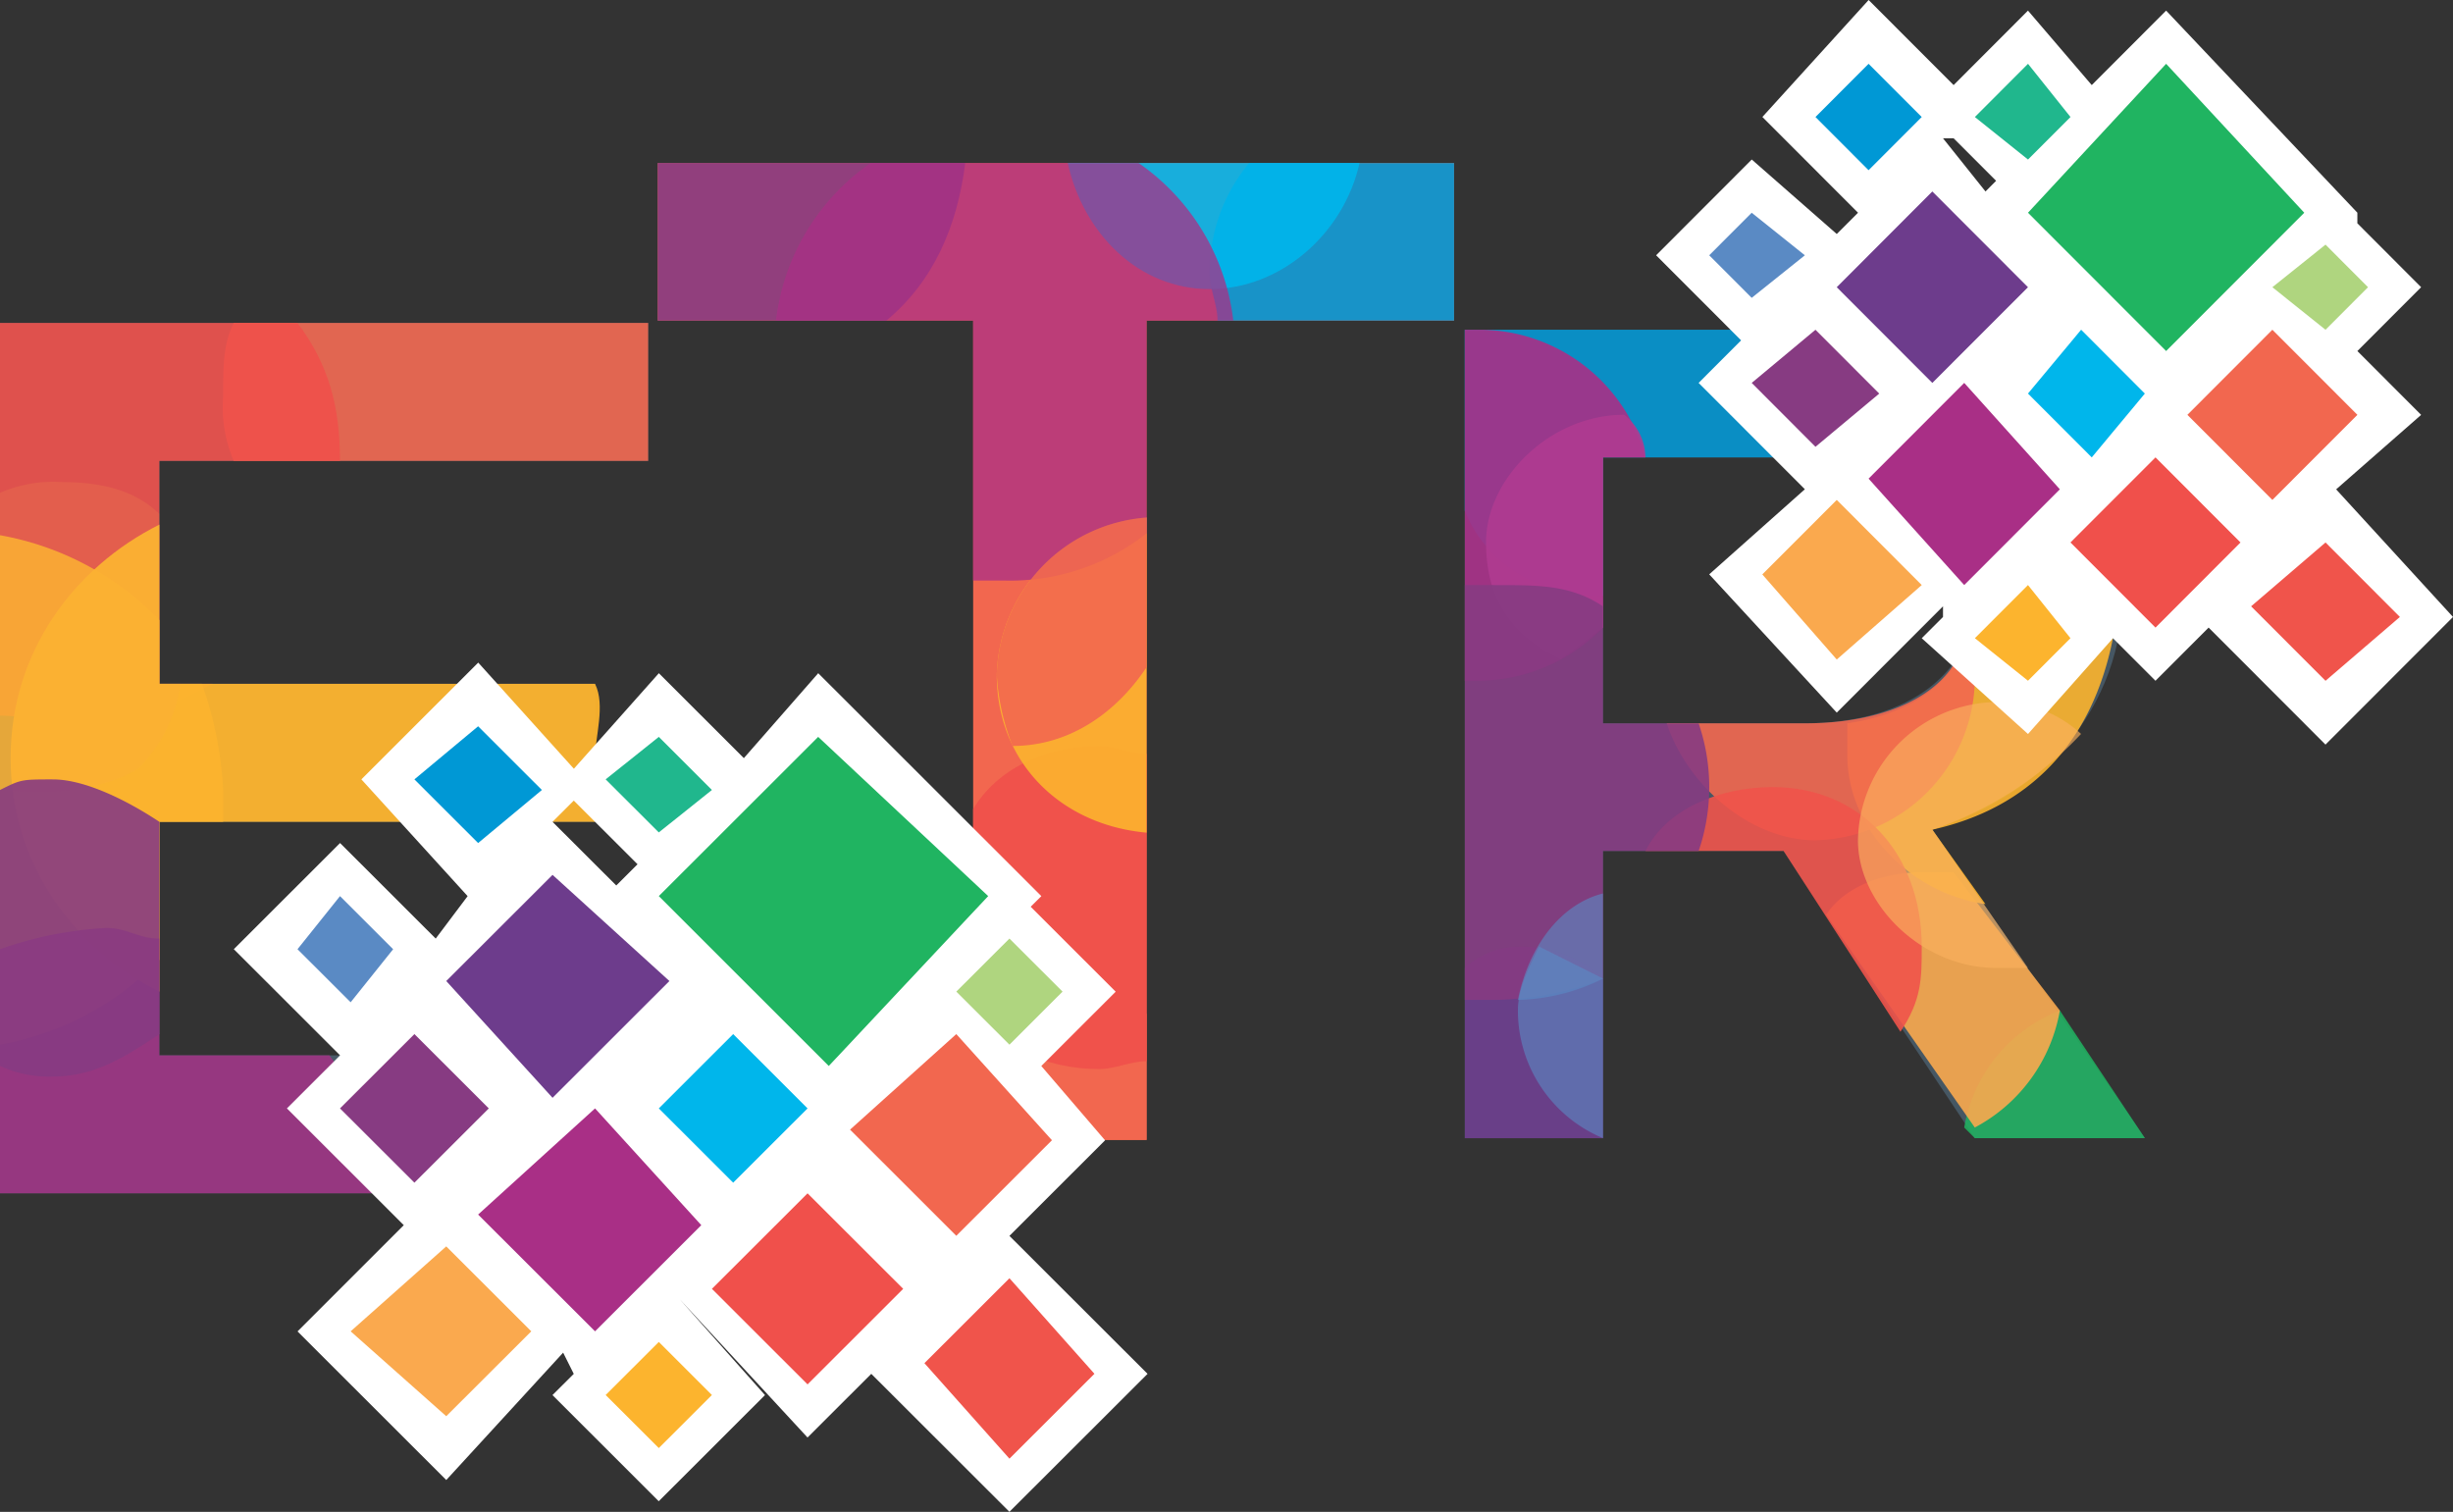 <svg xmlns="http://www.w3.org/2000/svg" width="238.233" height="146.834" viewBox="0 0 238.233 146.834">
  <rect x="0" y="0" width="238.233" height="146.834" fill="#333333" stroke="none"/>
  <g id="Layer_4" transform="translate(-59.29 -76.45)">
    <g id="Group_4" data-name="Group 4" transform="translate(59.29 76.45)">
      <g id="Group_3" data-name="Group 3">
        <path id="Path_7" data-name="Path 7" d="M243.135,125.554H273v-15.3H195.66v15.3h30.631V205.13h16.845Z" transform="translate(-131.78 -94.417)" fill="#f2674f"/>
        <path id="Path_8" data-name="Path 8" d="M261.05,282.425v13.008h16.845V283.189a14.726,14.726,0,0,0-9.191-3.059A12.918,12.918,0,0,0,261.05,282.425Z" transform="translate(-166.54 -184.72)" fill="rgba(242,103,79,0.9)"/>
        <path id="Path_9" data-name="Path 9" d="M261.05,237.248v19.131c2.3,3.827,6.891,6.122,12.254,6.122,1.532,0,3.064-.764,4.6-.764V231.894c-1.532,0-3.064-.764-4.6-.764C267.941,231.125,263.345,233.421,261.05,237.248Z" transform="translate(-166.54 -158.673)" fill="rgba(240,80,75,0.9)"/>
        <path id="Path_10" data-name="Path 10" d="M280.5,214.357V183.75a15.722,15.722,0,0,0-14.549,15.3C265.95,207.471,272.077,213.594,280.5,214.357Z" transform="translate(-169.145 -133.488)" fill="rgba(252,180,46,0.9)"/>
        <path id="Path_11" data-name="Path 11" d="M310.854,125.554h22.972v-15.3H313.917a16.588,16.588,0,0,0-3.827,10.713C310.09,122.49,310.854,124.022,310.854,125.554Z" transform="translate(-192.608 -94.417)" fill="rgba(0,152,213,0.9)"/>
        <path id="Path_12" data-name="Path 12" d="M309,110.25H280.66c1.532,6.886,6.891,12.245,13.786,12.245S307.463,117.136,309,110.25Z" transform="translate(-176.964 -94.417)" fill="rgba(0,182,235,0.9)"/>
        <path id="Path_13" data-name="Path 13" d="M225.522,110.25H195.66v15.3h22.208C222.459,121.726,224.759,116.368,225.522,110.25Z" transform="translate(-131.78 -94.417)" fill="rgba(135,59,130,0.9)"/>
        <path id="Path_14" data-name="Path 14" d="M256.164,125.554h8.422a21.681,21.681,0,0,0-9.191-15.3H229.361a21.712,21.712,0,0,0-9.191,15.3h19.145V150.8h3.064a21.415,21.415,0,0,0,13.786-4.591V125.554Z" transform="translate(-144.809 -94.417)" fill="rgba(169,47,134,0.75)"/>
        <path id="Path_15" data-name="Path 15" d="M280.5,198.29V183.75a15.722,15.722,0,0,0-14.549,15.3,22.253,22.253,0,0,0,1.532,6.886C272.841,205.939,277.436,202.881,280.5,198.29Z" transform="translate(-169.145 -133.488)" fill="rgba(242,103,79,0.9)"/>
        <path id="Path_16" data-name="Path 16" d="M429.028,223.323l-20.639-29.961c10.32-3.1,18.573-11.364,18.573-23.759,0-15.5-11.35-24.794-29.928-24.794H362.98v78.513H376.4v-27.89h17.543l18.573,27.89h16.517Zm-16.507-52.684c0,7.233-6.193,12.395-16.512,12.395H376.4V157.209h19.608C406.328,157.209,412.521,161.341,412.521,170.639Z" transform="translate(-220.723 -112.788)" fill="rgba(73,91,105,0.9)"/>
        <path id="Path_17" data-name="Path 17" d="M362.99,274.8v16.531h13.416v-15.5a11.719,11.719,0,0,0-8.254-3.1A7.866,7.866,0,0,0,362.99,274.8Z" transform="translate(-220.728 -180.787)" fill="rgba(109,60,140,0.9)"/>
        <path id="Path_18" data-name="Path 18" d="M484.073,298.355l-8.254-12.395a14.888,14.888,0,0,0-9.289,11.364l1.031,1.035h16.512Z" transform="translate(-275.767 -187.82)" fill="rgba(32,180,97,0.85)"/>
        <path id="Path_19" data-name="Path 19" d="M460.595,270.72l-10.319-13.43h-3.1c-3.1,0-7.223,1.035-9.289,4.132l14.446,20.662A15.98,15.98,0,0,0,460.595,270.72Z" transform="translate(-260.543 -172.579)" fill="rgba(250,169,78,0.9)"/>
        <path id="Path_20" data-name="Path 20" d="M455.71,229.911l-5.162-7.233c9.289-2.066,15.482-8.263,17.543-18.6a15.764,15.764,0,0,0-10.319-4.132h-3.1c0,7.233-5.162,11.364-12.385,12.395v3.1C442.295,222.678,448.487,228.875,455.71,229.911Z" transform="translate(-262.882 -142.099)" fill="rgba(252,180,46,0.9)"/>
        <path id="Path_21" data-name="Path 21" d="M433.737,208.77c1.031,1.035,1.031,2.066,1.031,4.132a15.88,15.88,0,0,1-15.482,15.5c-6.193,0-12.385-5.167-14.446-11.364h13.416C426.514,217.038,432.707,213.937,433.737,208.77Z" transform="translate(-242.974 -146.788)" fill="rgba(242,103,79,0.9)"/>
        <path id="Path_22" data-name="Path 22" d="M400.44,245.847h13.416l11.35,17.561c2.066-3.1,2.066-5.167,2.066-8.263,0-9.3-6.193-15.5-14.446-15.5C407.663,239.65,402.506,241.716,400.44,245.847Z" transform="translate(-240.636 -163.202)" fill="rgba(240,84,75,0.9)"/>
        <path id="Path_23" data-name="Path 23" d="M391.877,144.82h-28.9v17.566c2.066,5.167,7.223,8.263,13.416,8.263v-13.43h17.543v-3.1A24.538,24.538,0,0,0,391.877,144.82Z" transform="translate(-220.723 -112.794)" fill="rgba(0,152,213,0.85)"/>
        <path id="Path_24" data-name="Path 24" d="M362.99,144.82v34.092h1.031a17.076,17.076,0,0,0,12.385-5.167V157.215h4.127a16.73,16.73,0,0,0-16.512-12.395Z" transform="translate(-220.728 -112.794)" fill="rgba(169,47,134,0.9)"/>
        <path id="Path_25" data-name="Path 25" d="M374.618,186.213l4.127-3.1V166.582h4.127a5.355,5.355,0,0,0-2.066-4.132h0c-7.223,0-13.416,6.2-13.416,12.395S370.486,184.148,374.618,186.213Z" transform="translate(-223.067 -122.165)" fill="rgba(175,59,144,0.9)"/>
        <path id="Path_26" data-name="Path 26" d="M362.99,197.75v40.29h3.1a30.57,30.57,0,0,0,10.319-2.066V223.579h9.289a19.149,19.149,0,0,0,0-12.395h-9.289V199.82c-3.1-2.066-6.193-2.066-10.319-2.066Q364.533,197.748,362.99,197.75Z" transform="translate(-220.728 -140.93)" fill="rgba(135,59,130,0.9)"/>
        <path id="Path_27" data-name="Path 27" d="M374,272.034a19.439,19.439,0,0,0,8.254-2.066V261.7C378.132,262.735,375.035,266.867,374,272.034Z" transform="translate(-226.581 -174.924)" fill="rgba(90,138,196,0.6)"/>
        <path id="Path_28" data-name="Path 28" d="M382.258,291.317v-15.5l-6.193-3.1c-1.031,2.066-2.066,4.132-2.066,6.2A13.42,13.42,0,0,0,382.258,291.317Z" transform="translate(-226.581 -180.782)" fill="rgba(90,138,196,0.6)"/>
        <path id="Path_29" data-name="Path 29" d="M461.012,247.829l-9.289-13.43a34.97,34.97,0,0,0,14.446-9.3,11.719,11.719,0,0,0-8.254-3.1A13.667,13.667,0,0,0,444.5,235.43c0,6.2,6.193,12.395,13.416,12.395C458.946,247.829,459.982,247.829,461.012,247.829Z" transform="translate(-264.057 -153.82)" fill="rgba(251,177,94,0.65)"/>
        <path id="Path_30" data-name="Path 30" d="M470.76,98.143l6.188,6.2-6.193,6.2,6.193,6.2-8.254,7.233,11.35,12.395-12.385,12.395L456.309,137.4l-5.162,5.167-4.127-4.132-8.254,9.3-10.319-9.3,2.066-2.066v-1.035L420.193,145.66l-12.385-13.43,9.289-8.263-10.319-10.329,4.127-4.132-8.254-8.263,9.289-9.3,8.254,7.233,2.066-2.066-9.289-9.3L423.289,76.45l8.254,8.263,7.223-7.233,6.193,7.233,7.223-7.233,18.573,19.627v1.035Zm-35.09-4.132-4.127-4.132h-1.031l4.127,5.167Z" transform="translate(-241.81 -76.45)" fill="#fff"/>
        <path id="Path_31" data-name="Path 31" d="M468.74,94.847,473.9,89.68l4.127,5.167L473.9,98.978Z" transform="translate(-276.942 -83.483)" fill="#20b78d"/>
        <path id="Path_32" data-name="Path 32" d="M435.69,94.847l5.157-5.167,5.162,5.167-5.162,5.167Z" transform="translate(-259.373 -83.483)" fill="#0098d5"/>
        <path id="Path_33" data-name="Path 33" d="M413.66,124.692l4.127-4.132,5.162,4.132-5.162,4.132Z" transform="translate(-247.663 -99.898)" fill="#5a8ac4"/>
        <path id="Path_34" data-name="Path 34" d="M479.75,151.017l5.162-6.2,6.188,6.2-5.157,6.2Z" transform="translate(-282.794 -112.794)" fill="#00b6eb"/>
        <path id="Path_35" data-name="Path 35" d="M422.47,149.982l6.193-5.162,6.193,6.2-6.193,5.167Z" transform="translate(-252.346 -112.794)" fill="#873b82"/>
        <path id="Path_36" data-name="Path 36" d="M440.1,125.448l9.284-9.3,9.289,9.3-9.289,9.294Z" transform="translate(-261.718 -97.553)" fill="#6d3c8c"/>
        <path id="Path_37" data-name="Path 37" d="M446.7,165.138l9.289-9.3,9.289,10.334-9.289,9.3Z" transform="translate(-265.226 -118.651)" fill="#a92f86"/>
        <path id="Path_38" data-name="Path 38" d="M424.67,187.333,431.9,180.1l8.254,8.268L431.9,195.6Z" transform="translate(-253.516 -131.547)" fill="#faa94e"/>
        <path id="Path_39" data-name="Path 39" d="M468.74,202.912l5.157-5.162,4.127,5.162-4.127,4.132Z" transform="translate(-276.942 -140.93)" fill="#fcb42e"/>
        <path id="Path_40" data-name="Path 40" d="M479.75,104.145,493.166,89.68l13.416,14.465-13.416,13.43Z" transform="translate(-282.794 -83.483)" fill="#20b461"/>
        <path id="Path_41" data-name="Path 41" d="M512.8,153.083l8.254-8.263,8.258,8.263-8.258,8.263Z" transform="translate(-300.363 -112.794)" fill="#f2674f"/>
        <path id="Path_42" data-name="Path 42" d="M488.56,179.543l8.258-8.263,8.254,8.263-8.254,8.268Z" transform="translate(-287.478 -126.859)" fill="#f0504b"/>
        <path id="Path_43" data-name="Path 43" d="M526.01,195.122l7.228-6.2,7.223,7.233-7.223,6.2Z" transform="translate(-307.385 -136.236)" fill="#f0544b"/>
        <path id="Path_44" data-name="Path 44" d="M530.42,131.306l5.162-4.136,4.127,4.136-4.127,4.132Z" transform="translate(-309.729 -103.411)" fill="#afd57f"/>
        <g id="Group_2" data-name="Group 2" transform="translate(0 31.361)">
          <path id="Path_45" data-name="Path 45" d="M122.237,143.4H59.29v84.537h63.983v-13.4H74.767V191.854H117.08v-13.4H74.767V156.8h47.471Z" transform="translate(-59.29 -143.4)" fill="#495b69"/>
          <path id="Path_46" data-name="Path 46" d="M146.828,143.4H106.581c-1.031,2.061-1.031,4.122-1.031,7.218a13.071,13.071,0,0,0,1.031,6.183h40.247Z" transform="translate(-83.88 -143.4)" fill="rgba(242,103,79,0.9)"/>
          <path id="Path_47" data-name="Path 47" d="M88.183,143.4H59.29v38.144c3.1,0,5.162,1.031,8.254,1.031,4.127,0,8.254-2.061,12.385-4.122H74.767V156.8H92.31C92.31,151.649,91.279,147.527,88.183,143.4Z" transform="translate(-59.29 -143.4)" fill="rgba(240,80,75,0.9)"/>
          <path id="Path_48" data-name="Path 48" d="M75.936,230.578V214.085h42.313c1.031-2.061,0-4.122,0-6.183s1.031-5.153,0-7.218H75.936V185.22C67.683,189.342,61.49,197.591,61.49,207.9S67.683,226.456,75.936,230.578Z" transform="translate(-60.459 -165.63)" fill="rgba(252,180,46,0.95)"/>
          <path id="Path_49" data-name="Path 49" d="M59.29,187.42V236.9a28.4,28.4,0,0,0,15.482-8.249v-13.4h6.193v-3.092a36.492,36.492,0,0,0-2.066-10.31H74.772v-6.183A28.413,28.413,0,0,0,59.29,187.42Z" transform="translate(-59.29 -166.8)" fill="rgba(252,180,46,0.85)"/>
          <path id="Path_50" data-name="Path 50" d="M59.29,270.911v23.712H95.411c0-5.153-1.031-9.28-4.127-13.4H74.767V269.881c-2.066,0-3.1-1.031-5.162-1.031A36.71,36.71,0,0,0,59.29,270.911Z" transform="translate(-59.29 -210.086)" fill="rgba(169,47,134,0.8)"/>
          <path id="Path_51" data-name="Path 51" d="M185.154,237.542l8.254,8.249-7.223,7.218,6.193,7.218-9.289,9.28,13.416,13.4-13.416,13.4-13.416-13.4-6.193,6.183-12.385-13.4h0l8.254,9.28-10.319,10.31-10.319-10.31,2.066-2.061-1.031-2.061-11.35,12.371-14.446-14.432,10.319-10.319-11.35-11.341,5.162-5.153-10.319-10.31,10.319-10.31,9.289,9.28,3.1-4.122-10.319-11.341L131.5,213.83l9.289,10.31,8.254-9.28,8.254,8.249,7.223-8.249,21.67,21.651Zm-38.182-4.127-6.193-6.183-2.066,2.061,6.193,6.183Zm7.223,13.4-8.254,8.249h0l8.254-8.249Z" transform="translate(-85.055 -180.839)" fill="#fff"/>
          <path id="Path_52" data-name="Path 52" d="M184.86,233.357l5.162-4.127,5.157,5.157-5.157,4.122Z" transform="translate(-126.039 -189.025)" fill="#20b78d"/>
          <path id="Path_53" data-name="Path 53" d="M145.21,232.187l6.188-5.157,6.193,6.188-6.193,5.153Z" transform="translate(-104.963 -187.855)" fill="#0098d5"/>
          <path id="Path_54" data-name="Path 54" d="M120.97,267.4l4.127-5.157,5.162,5.157-4.127,5.153Z" transform="translate(-92.077 -206.572)" fill="#5a8ac4"/>
          <path id="Path_55" data-name="Path 55" d="M195.88,298.068l7.223-7.218,7.223,7.218-7.223,7.214Z" transform="translate(-131.897 -221.78)" fill="#00b6eb"/>
          <path id="Path_56" data-name="Path 56" d="M129.78,298.068l7.228-7.218,7.223,7.218-7.223,7.214Z" transform="translate(-96.76 -221.78)" fill="#873b82"/>
          <path id="Path_57" data-name="Path 57" d="M151.81,268.15l10.324-10.31,11.35,10.31-11.35,11.341Z" transform="translate(-108.471 -204.233)" fill="#6d3c8c"/>
          <path id="Path_58" data-name="Path 58" d="M158.42,316.57l11.355-10.31L180.094,317.6l-10.319,10.31Z" transform="translate(-111.985 -229.972)" fill="#a92f86"/>
          <path id="Path_59" data-name="Path 59" d="M131.99,343.119l9.284-8.249,8.258,8.249-8.258,8.244Z" transform="translate(-97.935 -245.18)" fill="#faa94e"/>
          <path id="Path_60" data-name="Path 60" d="M184.86,359.833l5.162-5.153,5.157,5.153-5.157,5.153Z" transform="translate(-126.039 -255.71)" fill="#fcb42e"/>
          <path id="Path_61" data-name="Path 61" d="M195.88,244.693l15.477-15.463,16.512,15.463-15.482,16.5Z" transform="translate(-131.897 -189.025)" fill="#20b461"/>
          <path id="Path_62" data-name="Path 62" d="M235.53,300.13l10.319-9.28,9.289,10.31-9.289,9.28Z" transform="translate(-152.974 -221.78)" fill="#f2674f"/>
          <path id="Path_63" data-name="Path 63" d="M206.89,333.145l9.289-9.275,9.289,9.275-9.289,9.28Z" transform="translate(-137.75 -239.333)" fill="#f0504b"/>
          <path id="Path_64" data-name="Path 64" d="M250.95,349.719l8.258-8.249,8.254,9.28-8.254,8.244Z" transform="translate(-161.171 -248.688)" fill="#f0544b"/>
          <path id="Path_65" data-name="Path 65" d="M257.56,276.2l5.162-5.153,5.157,5.153-5.157,5.153Z" transform="translate(-164.685 -211.255)" fill="#afd57f"/>
          <path id="Path_66" data-name="Path 66" d="M59.29,177.451v28.865c1.031,0,8.254,1.031,13.416-2.061A14.693,14.693,0,0,0,76.833,196H74.767V179.512q-3.1-3.092-9.289-3.092A13.089,13.089,0,0,0,59.29,177.451Z" transform="translate(-59.29 -160.952)" fill="rgba(250,169,78,0.15)"/>
          <path id="Path_67" data-name="Path 67" d="M59.29,239.076v26.8a11.239,11.239,0,0,0,5.162,1.031c4.127,0,7.223-2.061,10.319-4.122V242.172c-3.1-2.061-7.223-4.122-10.319-4.122S61.351,238.045,59.29,239.076Z" transform="translate(-59.29 -193.713)" fill="rgba(135,59,130,0.9)"/>
        </g>
      </g>
    </g>
  </g>
</svg>
